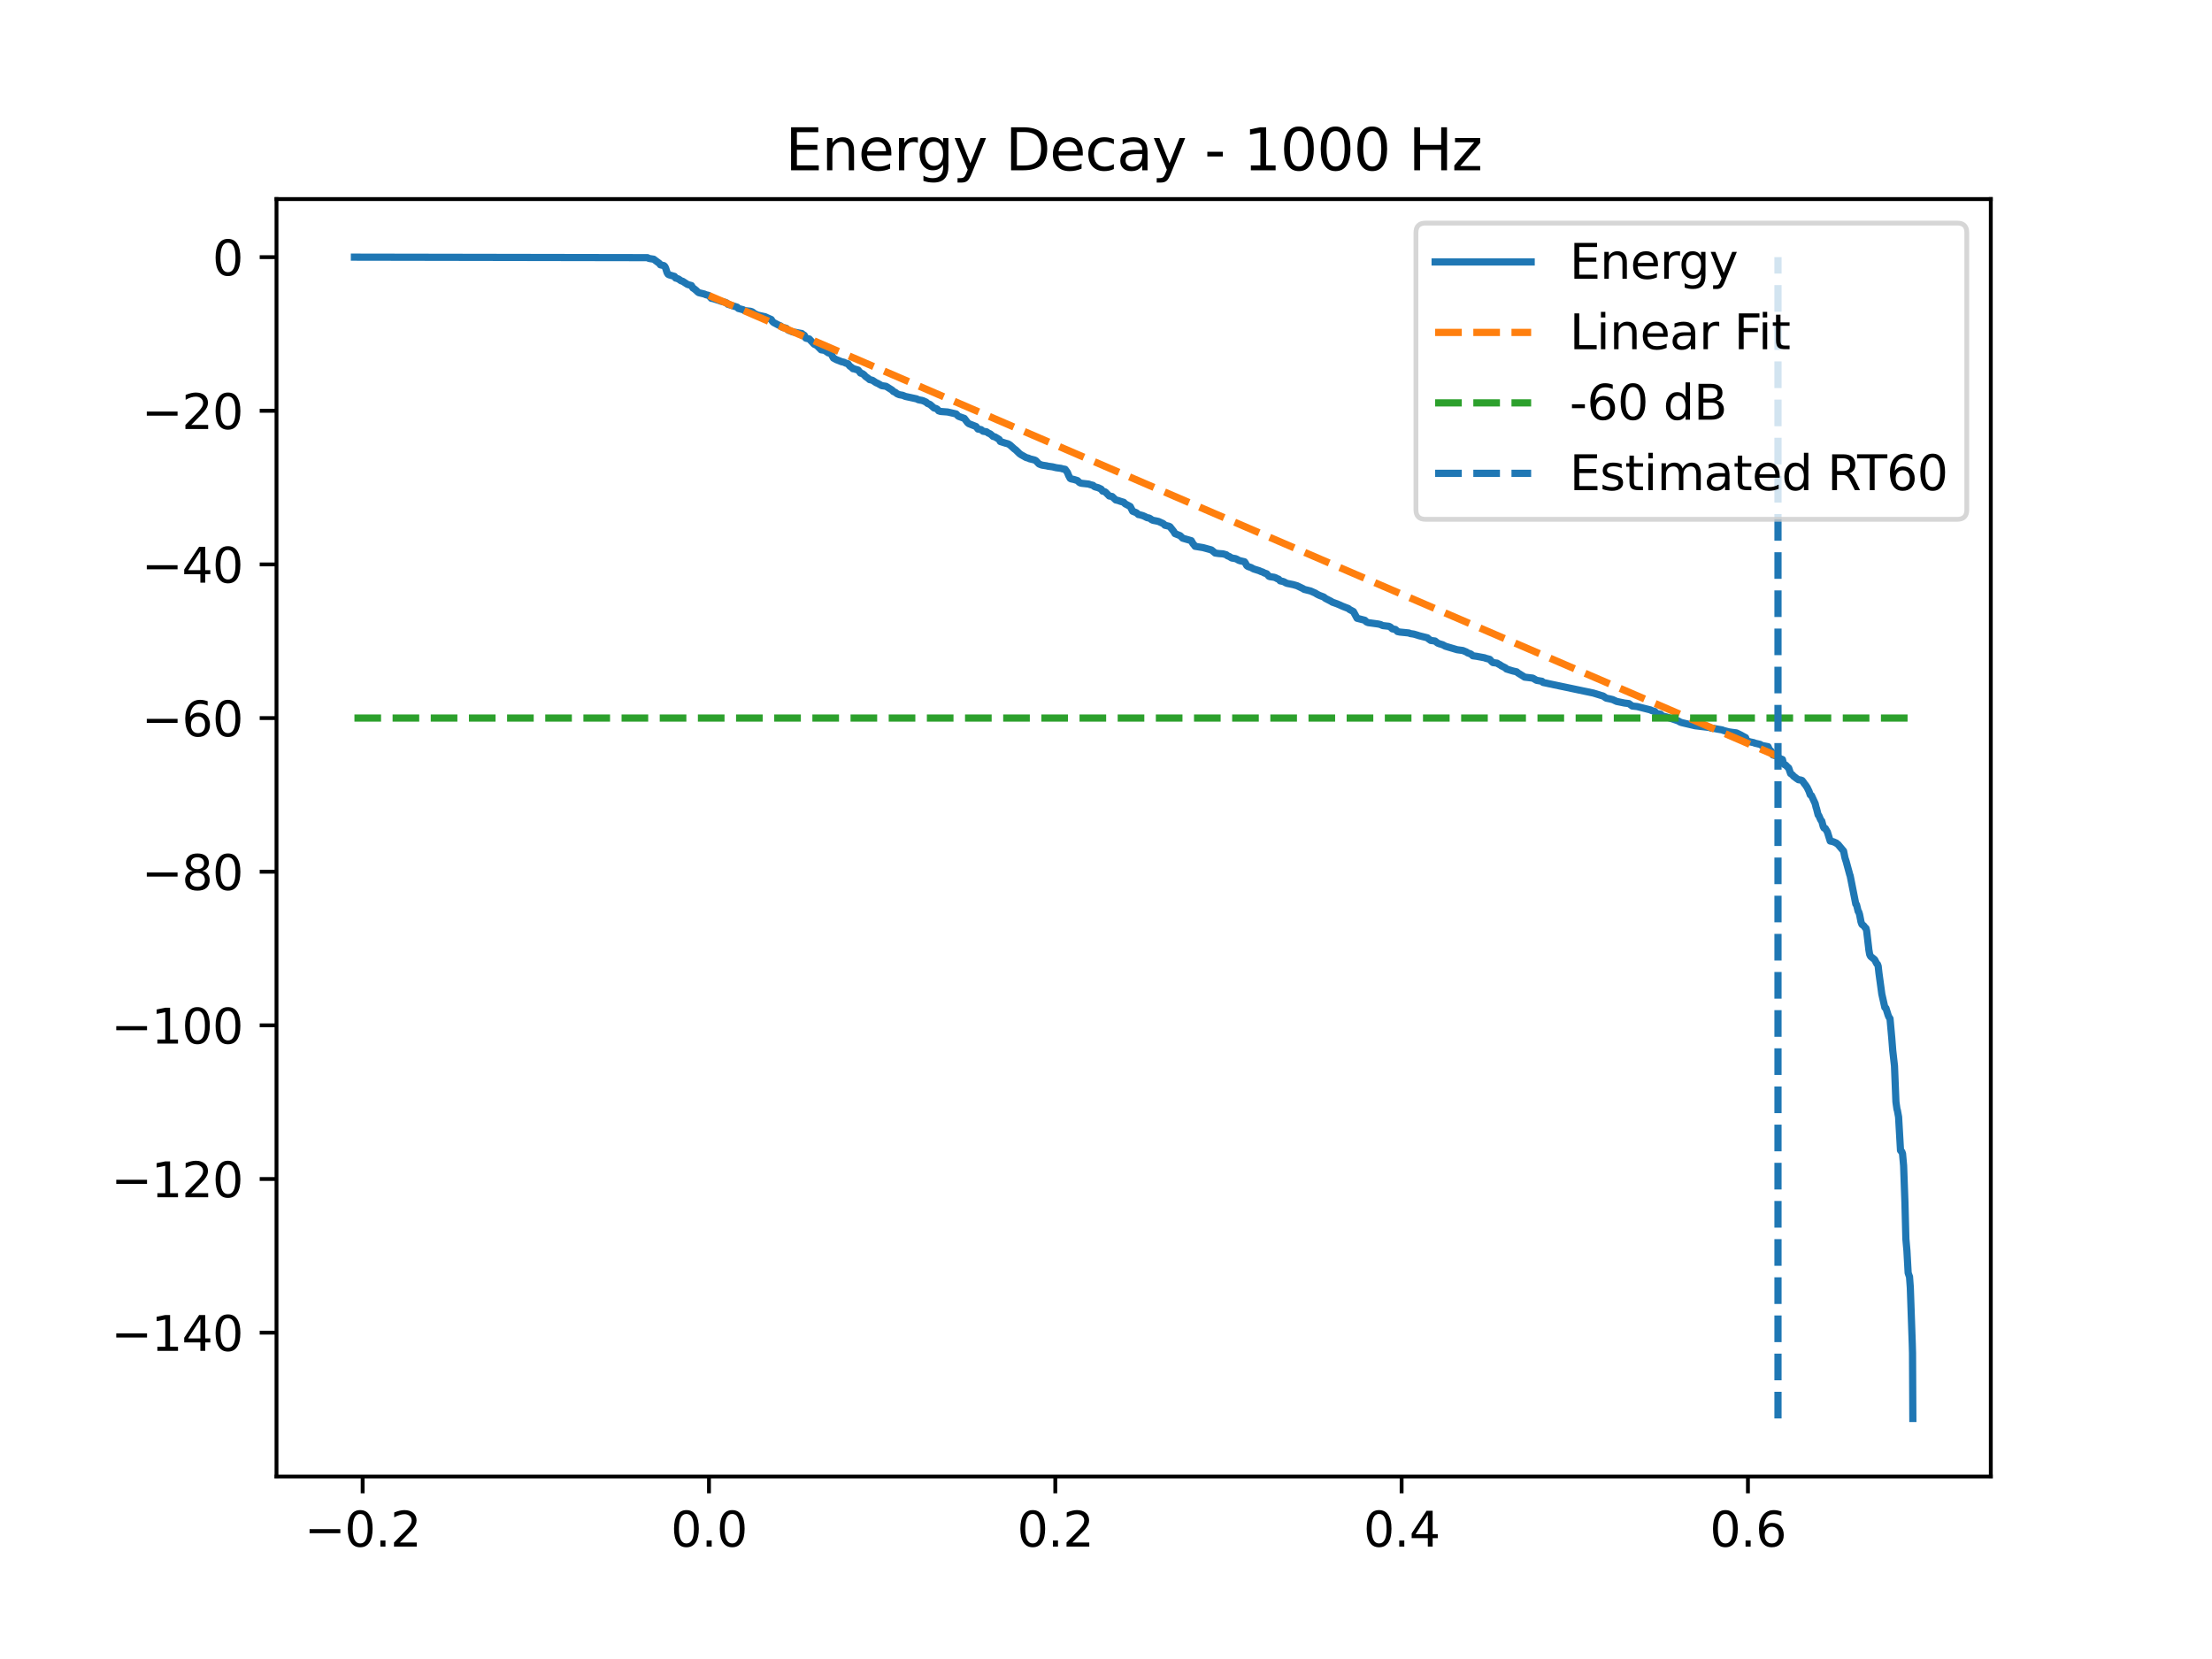 <?xml version="1.0" encoding="utf-8" standalone="no"?>
<!DOCTYPE svg PUBLIC "-//W3C//DTD SVG 1.1//EN"
  "http://www.w3.org/Graphics/SVG/1.1/DTD/svg11.dtd">
<svg xmlns:xlink="http://www.w3.org/1999/xlink" width="460.8pt" height="345.6pt" viewBox="0 0 460.8 345.6" xmlns="http://www.w3.org/2000/svg" version="1.1">
 <defs>
  <style type="text/css">*{stroke-linejoin: round; stroke-linecap: butt}</style>
 </defs>
 <g id="figure_1">
  <g id="patch_1">
   <path d="M 0 345.6 
L 460.8 345.6 
L 460.8 0 
L 0 0 
z
" style="fill: #ffffff"/>
  </g>
  <g id="axes_1">
   <g id="patch_2">
    <path d="M 57.6 307.584 
L 414.72 307.584 
L 414.72 41.472 
L 57.6 41.472 
z
" style="fill: #ffffff"/>
   </g>
   <g id="matplotlib.axis_1">
    <g id="xtick_1">
     <g id="line2d_1">
      <defs>
       <path id="m0788d5030f" d="M 0 0 
L 0 3.5 
" style="stroke: #000000; stroke-width: 0.8"/>
      </defs>
      <g>
       <use xlink:href="#m0788d5030f" x="75.546" y="307.584" style="stroke: #000000; stroke-width: 0.8"/>
      </g>
     </g>
     <g id="text_1">
      <!-- −0.2 -->
      <g transform="translate(63.405 322.182) scale(0.1 -0.1)">
       <defs>
        <path id="DejaVuSans-2212" d="M 678 2272 
L 4684 2272 
L 4684 1741 
L 678 1741 
L 678 2272 
z
" transform="scale(0.016)"/>
        <path id="DejaVuSans-30" d="M 2034 4250 
Q 1547 4250 1301 3770 
Q 1056 3291 1056 2328 
Q 1056 1369 1301 889 
Q 1547 409 2034 409 
Q 2525 409 2770 889 
Q 3016 1369 3016 2328 
Q 3016 3291 2770 3770 
Q 2525 4250 2034 4250 
z
M 2034 4750 
Q 2819 4750 3233 4129 
Q 3647 3509 3647 2328 
Q 3647 1150 3233 529 
Q 2819 -91 2034 -91 
Q 1250 -91 836 529 
Q 422 1150 422 2328 
Q 422 3509 836 4129 
Q 1250 4750 2034 4750 
z
" transform="scale(0.016)"/>
        <path id="DejaVuSans-2e" d="M 684 794 
L 1344 794 
L 1344 0 
L 684 0 
L 684 794 
z
" transform="scale(0.016)"/>
        <path id="DejaVuSans-32" d="M 1228 531 
L 3431 531 
L 3431 0 
L 469 0 
L 469 531 
Q 828 903 1448 1529 
Q 2069 2156 2228 2338 
Q 2531 2678 2651 2914 
Q 2772 3150 2772 3378 
Q 2772 3750 2511 3984 
Q 2250 4219 1831 4219 
Q 1534 4219 1204 4116 
Q 875 4013 500 3803 
L 500 4441 
Q 881 4594 1212 4672 
Q 1544 4750 1819 4750 
Q 2544 4750 2975 4387 
Q 3406 4025 3406 3419 
Q 3406 3131 3298 2873 
Q 3191 2616 2906 2266 
Q 2828 2175 2409 1742 
Q 1991 1309 1228 531 
z
" transform="scale(0.016)"/>
       </defs>
       <use xlink:href="#DejaVuSans-2212"/>
       <use xlink:href="#DejaVuSans-30" transform="translate(83.789 0)"/>
       <use xlink:href="#DejaVuSans-2e" transform="translate(147.412 0)"/>
       <use xlink:href="#DejaVuSans-32" transform="translate(179.199 0)"/>
      </g>
     </g>
    </g>
    <g id="xtick_2">
     <g id="line2d_2">
      <g>
       <use xlink:href="#m0788d5030f" x="147.692" y="307.584" style="stroke: #000000; stroke-width: 0.8"/>
      </g>
     </g>
     <g id="text_2">
      <!-- 0.0 -->
      <g transform="translate(139.74 322.182) scale(0.1 -0.1)">
       <use xlink:href="#DejaVuSans-30"/>
       <use xlink:href="#DejaVuSans-2e" transform="translate(63.623 0)"/>
       <use xlink:href="#DejaVuSans-30" transform="translate(95.41 0)"/>
      </g>
     </g>
    </g>
    <g id="xtick_3">
     <g id="line2d_3">
      <g>
       <use xlink:href="#m0788d5030f" x="219.837" y="307.584" style="stroke: #000000; stroke-width: 0.8"/>
      </g>
     </g>
     <g id="text_3">
      <!-- 0.2 -->
      <g transform="translate(211.886 322.182) scale(0.1 -0.1)">
       <use xlink:href="#DejaVuSans-30"/>
       <use xlink:href="#DejaVuSans-2e" transform="translate(63.623 0)"/>
       <use xlink:href="#DejaVuSans-32" transform="translate(95.41 0)"/>
      </g>
     </g>
    </g>
    <g id="xtick_4">
     <g id="line2d_4">
      <g>
       <use xlink:href="#m0788d5030f" x="291.983" y="307.584" style="stroke: #000000; stroke-width: 0.8"/>
      </g>
     </g>
     <g id="text_4">
      <!-- 0.4 -->
      <g transform="translate(284.031 322.182) scale(0.1 -0.1)">
       <defs>
        <path id="DejaVuSans-34" d="M 2419 4116 
L 825 1625 
L 2419 1625 
L 2419 4116 
z
M 2253 4666 
L 3047 4666 
L 3047 1625 
L 3713 1625 
L 3713 1100 
L 3047 1100 
L 3047 0 
L 2419 0 
L 2419 1100 
L 313 1100 
L 313 1709 
L 2253 4666 
z
" transform="scale(0.016)"/>
       </defs>
       <use xlink:href="#DejaVuSans-30"/>
       <use xlink:href="#DejaVuSans-2e" transform="translate(63.623 0)"/>
       <use xlink:href="#DejaVuSans-34" transform="translate(95.41 0)"/>
      </g>
     </g>
    </g>
    <g id="xtick_5">
     <g id="line2d_5">
      <g>
       <use xlink:href="#m0788d5030f" x="364.128" y="307.584" style="stroke: #000000; stroke-width: 0.8"/>
      </g>
     </g>
     <g id="text_5">
      <!-- 0.6 -->
      <g transform="translate(356.176 322.182) scale(0.1 -0.1)">
       <defs>
        <path id="DejaVuSans-36" d="M 2113 2584 
Q 1688 2584 1439 2293 
Q 1191 2003 1191 1497 
Q 1191 994 1439 701 
Q 1688 409 2113 409 
Q 2538 409 2786 701 
Q 3034 994 3034 1497 
Q 3034 2003 2786 2293 
Q 2538 2584 2113 2584 
z
M 3366 4563 
L 3366 3988 
Q 3128 4100 2886 4159 
Q 2644 4219 2406 4219 
Q 1781 4219 1451 3797 
Q 1122 3375 1075 2522 
Q 1259 2794 1537 2939 
Q 1816 3084 2150 3084 
Q 2853 3084 3261 2657 
Q 3669 2231 3669 1497 
Q 3669 778 3244 343 
Q 2819 -91 2113 -91 
Q 1303 -91 875 529 
Q 447 1150 447 2328 
Q 447 3434 972 4092 
Q 1497 4750 2381 4750 
Q 2619 4750 2861 4703 
Q 3103 4656 3366 4563 
z
" transform="scale(0.016)"/>
       </defs>
       <use xlink:href="#DejaVuSans-30"/>
       <use xlink:href="#DejaVuSans-2e" transform="translate(63.623 0)"/>
       <use xlink:href="#DejaVuSans-36" transform="translate(95.41 0)"/>
      </g>
     </g>
    </g>
   </g>
   <g id="matplotlib.axis_2">
    <g id="ytick_1">
     <g id="line2d_6">
      <defs>
       <path id="m4be05acd9d" d="M 0 0 
L -3.5 0 
" style="stroke: #000000; stroke-width: 0.8"/>
      </defs>
      <g>
       <use xlink:href="#m4be05acd9d" x="57.6" y="277.612" style="stroke: #000000; stroke-width: 0.8"/>
      </g>
     </g>
     <g id="text_6">
      <!-- −140 -->
      <g transform="translate(23.133 281.411) scale(0.1 -0.1)">
       <defs>
        <path id="DejaVuSans-31" d="M 794 531 
L 1825 531 
L 1825 4091 
L 703 3866 
L 703 4441 
L 1819 4666 
L 2450 4666 
L 2450 531 
L 3481 531 
L 3481 0 
L 794 0 
L 794 531 
z
" transform="scale(0.016)"/>
       </defs>
       <use xlink:href="#DejaVuSans-2212"/>
       <use xlink:href="#DejaVuSans-31" transform="translate(83.789 0)"/>
       <use xlink:href="#DejaVuSans-34" transform="translate(147.412 0)"/>
       <use xlink:href="#DejaVuSans-30" transform="translate(211.035 0)"/>
      </g>
     </g>
    </g>
    <g id="ytick_2">
     <g id="line2d_7">
      <g>
       <use xlink:href="#m4be05acd9d" x="57.6" y="245.606" style="stroke: #000000; stroke-width: 0.8"/>
      </g>
     </g>
     <g id="text_7">
      <!-- −120 -->
      <g transform="translate(23.133 249.405) scale(0.1 -0.1)">
       <use xlink:href="#DejaVuSans-2212"/>
       <use xlink:href="#DejaVuSans-31" transform="translate(83.789 0)"/>
       <use xlink:href="#DejaVuSans-32" transform="translate(147.412 0)"/>
       <use xlink:href="#DejaVuSans-30" transform="translate(211.035 0)"/>
      </g>
     </g>
    </g>
    <g id="ytick_3">
     <g id="line2d_8">
      <g>
       <use xlink:href="#m4be05acd9d" x="57.6" y="213.599" style="stroke: #000000; stroke-width: 0.8"/>
      </g>
     </g>
     <g id="text_8">
      <!-- −100 -->
      <g transform="translate(23.133 217.399) scale(0.1 -0.1)">
       <use xlink:href="#DejaVuSans-2212"/>
       <use xlink:href="#DejaVuSans-31" transform="translate(83.789 0)"/>
       <use xlink:href="#DejaVuSans-30" transform="translate(147.412 0)"/>
       <use xlink:href="#DejaVuSans-30" transform="translate(211.035 0)"/>
      </g>
     </g>
    </g>
    <g id="ytick_4">
     <g id="line2d_9">
      <g>
       <use xlink:href="#m4be05acd9d" x="57.6" y="181.593" style="stroke: #000000; stroke-width: 0.8"/>
      </g>
     </g>
     <g id="text_9">
      <!-- −80 -->
      <g transform="translate(29.495 185.392) scale(0.1 -0.1)">
       <defs>
        <path id="DejaVuSans-38" d="M 2034 2216 
Q 1584 2216 1326 1975 
Q 1069 1734 1069 1313 
Q 1069 891 1326 650 
Q 1584 409 2034 409 
Q 2484 409 2743 651 
Q 3003 894 3003 1313 
Q 3003 1734 2745 1975 
Q 2488 2216 2034 2216 
z
M 1403 2484 
Q 997 2584 770 2862 
Q 544 3141 544 3541 
Q 544 4100 942 4425 
Q 1341 4750 2034 4750 
Q 2731 4750 3128 4425 
Q 3525 4100 3525 3541 
Q 3525 3141 3298 2862 
Q 3072 2584 2669 2484 
Q 3125 2378 3379 2068 
Q 3634 1759 3634 1313 
Q 3634 634 3220 271 
Q 2806 -91 2034 -91 
Q 1263 -91 848 271 
Q 434 634 434 1313 
Q 434 1759 690 2068 
Q 947 2378 1403 2484 
z
M 1172 3481 
Q 1172 3119 1398 2916 
Q 1625 2713 2034 2713 
Q 2441 2713 2670 2916 
Q 2900 3119 2900 3481 
Q 2900 3844 2670 4047 
Q 2441 4250 2034 4250 
Q 1625 4250 1398 4047 
Q 1172 3844 1172 3481 
z
" transform="scale(0.016)"/>
       </defs>
       <use xlink:href="#DejaVuSans-2212"/>
       <use xlink:href="#DejaVuSans-38" transform="translate(83.789 0)"/>
       <use xlink:href="#DejaVuSans-30" transform="translate(147.412 0)"/>
      </g>
     </g>
    </g>
    <g id="ytick_5">
     <g id="line2d_10">
      <g>
       <use xlink:href="#m4be05acd9d" x="57.6" y="149.587" style="stroke: #000000; stroke-width: 0.8"/>
      </g>
     </g>
     <g id="text_10">
      <!-- −60 -->
      <g transform="translate(29.495 153.386) scale(0.1 -0.1)">
       <use xlink:href="#DejaVuSans-2212"/>
       <use xlink:href="#DejaVuSans-36" transform="translate(83.789 0)"/>
       <use xlink:href="#DejaVuSans-30" transform="translate(147.412 0)"/>
      </g>
     </g>
    </g>
    <g id="ytick_6">
     <g id="line2d_11">
      <g>
       <use xlink:href="#m4be05acd9d" x="57.6" y="117.581" style="stroke: #000000; stroke-width: 0.8"/>
      </g>
     </g>
     <g id="text_11">
      <!-- −40 -->
      <g transform="translate(29.495 121.38) scale(0.1 -0.1)">
       <use xlink:href="#DejaVuSans-2212"/>
       <use xlink:href="#DejaVuSans-34" transform="translate(83.789 0)"/>
       <use xlink:href="#DejaVuSans-30" transform="translate(147.412 0)"/>
      </g>
     </g>
    </g>
    <g id="ytick_7">
     <g id="line2d_12">
      <g>
       <use xlink:href="#m4be05acd9d" x="57.6" y="85.574" style="stroke: #000000; stroke-width: 0.8"/>
      </g>
     </g>
     <g id="text_12">
      <!-- −20 -->
      <g transform="translate(29.495 89.374) scale(0.1 -0.1)">
       <use xlink:href="#DejaVuSans-2212"/>
       <use xlink:href="#DejaVuSans-32" transform="translate(83.789 0)"/>
       <use xlink:href="#DejaVuSans-30" transform="translate(147.412 0)"/>
      </g>
     </g>
    </g>
    <g id="ytick_8">
     <g id="line2d_13">
      <g>
       <use xlink:href="#m4be05acd9d" x="57.6" y="53.568" style="stroke: #000000; stroke-width: 0.8"/>
      </g>
     </g>
     <g id="text_13">
      <!-- 0 -->
      <g transform="translate(44.237 57.367) scale(0.1 -0.1)">
       <use xlink:href="#DejaVuSans-30"/>
      </g>
     </g>
    </g>
   </g>
   <g id="line2d_14">
    <path d="M 73.833 53.568 
L 134.878 53.674 
L 135.089 53.804 
L 135.404 53.876 
L 136.171 53.996 
L 137.388 54.903 
L 137.569 55.165 
L 137.772 55.217 
L 138.283 55.328 
L 138.486 55.495 
L 138.666 55.858 
L 138.936 56.707 
L 138.997 56.848 
L 139.177 57.133 
L 139.395 57.252 
L 140.515 57.582 
L 140.755 57.934 
L 141.003 57.989 
L 141.371 58.14 
L 141.867 58.489 
L 142.213 58.601 
L 143.213 59.245 
L 143.566 59.356 
L 144.032 59.481 
L 144.347 59.998 
L 144.558 60.119 
L 145.054 60.519 
L 145.227 60.705 
L 145.55 60.965 
L 146.715 61.249 
L 147.09 61.41 
L 147.579 61.521 
L 147.955 61.884 
L 148.173 62.145 
L 148.488 62.195 
L 149.781 62.599 
L 150.179 62.745 
L 150.592 62.854 
L 150.961 62.945 
L 151.382 63.113 
L 151.63 63.386 
L 153.568 63.987 
L 153.801 64.251 
L 154.854 64.536 
L 155.064 64.688 
L 155.312 64.721 
L 156.312 64.841 
L 156.62 64.937 
L 156.808 65.043 
L 157.108 65.291 
L 157.8 65.632 
L 159.423 65.995 
L 159.671 66.12 
L 160.663 66.555 
L 160.881 66.9 
L 160.956 67.001 
L 161.166 67.189 
L 162.136 67.7 
L 162.632 67.902 
L 162.895 68.136 
L 163.218 68.267 
L 163.466 68.291 
L 163.797 68.393 
L 164.217 68.789 
L 165.097 69.133 
L 165.818 69.251 
L 166.262 69.341 
L 167.036 69.48 
L 167.276 69.681 
L 167.547 69.842 
L 167.862 70.432 
L 168.035 70.488 
L 168.576 70.605 
L 169.598 71.695 
L 170.192 71.989 
L 171.064 72.875 
L 171.77 72.984 
L 172.559 73.511 
L 172.83 73.545 
L 173.108 73.687 
L 173.619 74.593 
L 174.243 74.933 
L 174.799 75.144 
L 175.28 75.34 
L 175.836 75.471 
L 176.212 75.66 
L 176.655 75.771 
L 176.843 76.045 
L 177.016 76.253 
L 177.504 76.614 
L 177.692 76.812 
L 177.925 76.833 
L 178.256 76.949 
L 178.451 76.99 
L 178.767 77.098 
L 179.037 77.417 
L 179.255 77.717 
L 179.661 77.831 
L 180.037 78.114 
L 180.292 78.416 
L 180.886 78.837 
L 181.157 79.082 
L 181.375 79.123 
L 181.758 79.233 
L 182.524 79.737 
L 182.81 79.847 
L 183.682 80.339 
L 184.568 80.468 
L 185.854 81.272 
L 186.072 81.534 
L 186.515 81.736 
L 186.876 82.024 
L 187.349 82.225 
L 188.033 82.345 
L 188.619 82.586 
L 190.934 83.087 
L 191.295 83.265 
L 191.633 83.341 
L 192.024 83.406 
L 192.399 83.526 
L 192.61 83.635 
L 192.918 83.754 
L 193.173 84.018 
L 193.744 84.259 
L 194.586 84.997 
L 194.984 85.098 
L 195.27 85.255 
L 195.526 85.579 
L 195.939 85.714 
L 197.404 85.825 
L 199.193 86.235 
L 199.546 86.618 
L 199.712 86.739 
L 200.891 87.162 
L 201.568 88.047 
L 201.823 88.256 
L 202.011 88.332 
L 203.326 88.85 
L 203.732 89.381 
L 204.371 89.494 
L 204.792 89.836 
L 205.506 89.95 
L 205.881 90.218 
L 206.265 90.379 
L 206.648 90.697 
L 206.858 90.903 
L 207.287 91.021 
L 208.144 91.542 
L 208.384 91.976 
L 209.571 92.353 
L 209.767 92.391 
L 210.082 92.502 
L 210.428 92.725 
L 211.3 93.511 
L 211.6 93.73 
L 212.179 94.29 
L 212.375 94.483 
L 212.705 94.723 
L 213.457 95.14 
L 213.675 95.272 
L 213.968 95.378 
L 214.283 95.452 
L 214.441 95.561 
L 215.486 95.822 
L 215.764 95.943 
L 216.448 96.654 
L 216.981 96.866 
L 217.214 96.917 
L 218.026 97.04 
L 218.304 97.115 
L 219.251 97.246 
L 220.032 97.435 
L 221.047 97.571 
L 221.303 97.659 
L 221.889 97.769 
L 222.362 98.414 
L 222.595 99.003 
L 222.648 99.116 
L 222.866 99.531 
L 222.941 99.657 
L 223.114 99.754 
L 223.715 99.883 
L 224.451 100.114 
L 224.85 100.495 
L 225.045 100.607 
L 225.323 100.678 
L 226.811 100.843 
L 227.037 100.936 
L 227.705 101.11 
L 227.931 101.334 
L 228.209 101.447 
L 228.765 101.596 
L 229.381 101.887 
L 229.697 102.314 
L 229.885 102.349 
L 230.261 102.489 
L 231.08 103.323 
L 231.673 103.433 
L 232.432 104.148 
L 232.996 104.281 
L 233.304 104.4 
L 234.101 104.639 
L 234.379 104.947 
L 235.221 105.392 
L 235.454 105.522 
L 235.95 106.495 
L 236.28 106.629 
L 236.611 106.76 
L 236.806 106.869 
L 237.144 107.189 
L 237.362 107.218 
L 238.069 107.416 
L 238.55 107.628 
L 238.753 107.739 
L 239.008 107.858 
L 239.301 107.89 
L 239.609 108.038 
L 239.872 108.241 
L 240.211 108.395 
L 240.812 108.509 
L 241.345 108.631 
L 242.24 109.035 
L 242.443 109.178 
L 242.668 109.416 
L 243.157 109.536 
L 243.487 109.616 
L 243.728 109.729 
L 244.494 110.689 
L 244.554 110.782 
L 244.772 111.161 
L 245.84 111.586 
L 246.381 112.117 
L 248.162 112.631 
L 248.507 113.24 
L 248.71 113.464 
L 248.958 113.807 
L 250.619 114.078 
L 252.355 114.557 
L 253.144 115.207 
L 253.918 115.318 
L 254.775 115.38 
L 255.466 115.571 
L 255.684 115.781 
L 256.015 115.894 
L 256.594 116.241 
L 257.375 116.375 
L 257.668 116.499 
L 258.037 116.712 
L 258.36 116.824 
L 259.247 117.022 
L 259.427 117.263 
L 259.69 117.775 
L 259.78 117.878 
L 259.968 118 
L 260.254 118.109 
L 260.607 118.219 
L 261.155 118.522 
L 262.328 118.89 
L 262.643 119.042 
L 263.042 119.17 
L 263.365 119.356 
L 263.876 119.524 
L 264.229 119.927 
L 264.327 120.036 
L 264.552 120.126 
L 265.424 120.257 
L 265.807 120.392 
L 266.04 120.538 
L 266.356 120.643 
L 266.687 121.007 
L 267.243 121.12 
L 267.551 121.241 
L 267.866 121.425 
L 268.16 121.537 
L 269.369 121.78 
L 270.211 122.023 
L 270.444 122.138 
L 270.692 122.254 
L 271.466 122.632 
L 271.669 122.779 
L 272.135 122.89 
L 272.684 123.031 
L 273.022 123.117 
L 274.044 123.57 
L 274.262 123.722 
L 274.472 123.837 
L 274.871 124.031 
L 275.75 124.368 
L 275.975 124.548 
L 276.111 124.661 
L 277.313 125.278 
L 277.538 125.438 
L 278.493 125.773 
L 279.192 126.07 
L 279.643 126.28 
L 279.921 126.391 
L 280.905 126.768 
L 281.116 126.958 
L 281.935 127.397 
L 282.701 128.797 
L 284.317 129.211 
L 284.64 129.548 
L 285.031 129.708 
L 287.135 129.996 
L 287.624 130.117 
L 287.857 130.237 
L 288.075 130.323 
L 289.352 130.471 
L 289.683 130.653 
L 290.044 131 
L 290.682 131.127 
L 290.9 131.329 
L 291.126 131.559 
L 291.607 131.669 
L 293.523 131.861 
L 293.756 131.979 
L 294.53 132.097 
L 295.364 132.346 
L 295.597 132.427 
L 297.356 132.868 
L 297.634 133.122 
L 298.062 133.419 
L 298.942 133.535 
L 299.475 133.958 
L 299.813 134.098 
L 300.527 134.313 
L 300.82 134.465 
L 301.098 134.619 
L 303.548 135.347 
L 304.743 135.515 
L 305.142 135.686 
L 305.442 135.801 
L 305.728 136.001 
L 306.389 136.236 
L 306.577 136.389 
L 306.817 136.613 
L 307.614 136.72 
L 309.267 137.032 
L 309.485 137.123 
L 310.335 137.352 
L 310.816 137.891 
L 311.026 138.032 
L 311.86 138.141 
L 312.243 138.388 
L 312.484 138.489 
L 312.717 138.682 
L 313.611 139.129 
L 313.822 139.363 
L 314.934 139.707 
L 315.272 139.8 
L 315.948 139.951 
L 316.196 140.173 
L 316.527 140.378 
L 317.406 140.92 
L 317.602 141.058 
L 319.3 141.262 
L 320.089 141.722 
L 321.224 141.922 
L 321.457 142.171 
L 322.171 142.317 
L 322.667 142.43 
L 331.926 144.376 
L 333.564 144.882 
L 333.955 144.992 
L 334.593 145.434 
L 335.345 145.593 
L 335.931 145.732 
L 336.78 146.12 
L 338.419 146.456 
L 339.328 146.569 
L 339.809 146.919 
L 340.034 147.08 
L 341.072 147.193 
L 341.703 147.354 
L 342.139 147.464 
L 343.845 147.894 
L 344.032 148.004 
L 344.716 148.198 
L 345.047 148.585 
L 345.265 148.664 
L 345.941 148.788 
L 346.219 149.065 
L 346.452 149.187 
L 347.181 149.357 
L 349.286 150.067 
L 349.579 150.17 
L 349.774 150.281 
L 350.045 150.436 
L 350.36 150.539 
L 353.133 151.187 
L 356.245 151.563 
L 356.455 151.691 
L 356.974 151.723 
L 357.5 151.83 
L 357.725 151.879 
L 358.74 152.05 
L 359.093 152.187 
L 360.168 152.462 
L 360.829 152.562 
L 361.723 152.673 
L 362.467 153.031 
L 362.715 153.154 
L 363.001 153.321 
L 363.64 153.662 
L 363.872 154.337 
L 364.647 154.562 
L 365.33 154.704 
L 365.608 154.821 
L 365.856 154.877 
L 366.668 155.068 
L 367.021 155.293 
L 368.321 155.546 
L 368.66 156.317 
L 368.825 156.353 
L 368.968 156.496 
L 369.321 157.276 
L 370.396 157.607 
L 370.749 158.101 
L 371.049 158.115 
L 371.312 158.215 
L 371.545 159.127 
L 371.718 159.277 
L 371.981 159.377 
L 372.267 159.678 
L 372.62 159.997 
L 373.011 161.141 
L 373.206 161.276 
L 373.439 161.453 
L 373.657 161.737 
L 373.853 161.844 
L 374.146 162.087 
L 374.484 162.317 
L 374.657 162.433 
L 375.04 162.468 
L 375.401 162.59 
L 375.679 162.93 
L 375.761 163.077 
L 376.002 163.395 
L 376.145 163.566 
L 376.408 163.968 
L 376.475 164.067 
L 376.776 164.695 
L 376.836 164.804 
L 377.107 165.577 
L 377.362 165.732 
L 378.136 167.403 
L 378.339 168.257 
L 378.392 168.352 
L 378.752 169.76 
L 378.895 169.894 
L 379.166 170.527 
L 379.354 170.906 
L 379.504 171.04 
L 379.812 172.19 
L 379.97 172.489 
L 380.218 172.555 
L 380.293 172.659 
L 380.579 173.157 
L 380.661 173.263 
L 381.263 175.204 
L 381.638 175.276 
L 381.999 175.384 
L 382.209 175.483 
L 382.533 175.617 
L 382.653 175.75 
L 382.878 175.888 
L 384.051 177.29 
L 384.329 178.648 
L 384.381 178.833 
L 384.584 179.448 
L 385.358 182.286 
L 385.411 182.373 
L 386.598 188.343 
L 386.749 188.459 
L 386.891 189.04 
L 387.094 189.863 
L 387.222 189.992 
L 387.38 190.509 
L 387.605 191.647 
L 387.665 191.991 
L 387.853 192.541 
L 387.959 192.652 
L 388.207 192.802 
L 388.567 193.262 
L 388.71 193.369 
L 388.853 193.903 
L 389.259 197.32 
L 389.311 197.83 
L 389.484 198.813 
L 389.657 199.188 
L 389.822 199.342 
L 390.514 199.898 
L 390.95 200.739 
L 391.1 200.85 
L 391.258 201.282 
L 391.416 202.696 
L 392.017 207.08 
L 392.648 209.876 
L 392.873 210.018 
L 393.272 211.29 
L 393.317 211.444 
L 393.49 211.858 
L 393.723 212.198 
L 394.083 216.173 
L 394.294 218.865 
L 394.655 222.048 
L 394.955 229.49 
L 394.993 229.796 
L 395.181 231.119 
L 395.248 231.254 
L 395.511 232.688 
L 395.91 239.643 
L 395.992 239.774 
L 396.173 239.906 
L 396.33 240.324 
L 396.556 242.823 
L 396.834 250.557 
L 397.029 258.083 
L 397.247 260.544 
L 397.503 265.169 
L 397.54 265.286 
L 397.728 265.824 
L 397.781 265.916 
L 397.954 268.248 
L 398.36 279.937 
L 398.412 281.871 
L 398.48 295.488 
L 398.48 295.488 
" clip-path="url(#p531fce22be)" style="fill: none; stroke: #1f77b4; stroke-width: 1.5; stroke-linecap: square"/>
   </g>
   <g id="line2d_15">
    <path d="M 147.692 61.57 
L 370.388 157.588 
" clip-path="url(#p531fce22be)" style="fill: none; stroke-dasharray: 5.55,2.4; stroke-dashoffset: 0; stroke: #ff7f0e; stroke-width: 1.5"/>
   </g>
   <g id="line2d_16">
    <path d="M 73.833 149.587 
L 398.487 149.587 
L 398.487 149.587 
" clip-path="url(#p531fce22be)" style="fill: none; stroke-dasharray: 5.55,2.4; stroke-dashoffset: 0; stroke: #2ca02c; stroke-width: 1.5"/>
   </g>
   <g id="LineCollection_1">
    <path d="M 370.388 295.488 
L 370.388 53.568 
" clip-path="url(#p531fce22be)" style="fill: none; stroke-dasharray: 5.55,2.4; stroke-dashoffset: 0; stroke: #1f77b4; stroke-width: 1.5"/>
   </g>
   <g id="patch_3">
    <path d="M 57.6 307.584 
L 57.6 41.472 
" style="fill: none; stroke: #000000; stroke-width: 0.8; stroke-linejoin: miter; stroke-linecap: square"/>
   </g>
   <g id="patch_4">
    <path d="M 414.72 307.584 
L 414.72 41.472 
" style="fill: none; stroke: #000000; stroke-width: 0.8; stroke-linejoin: miter; stroke-linecap: square"/>
   </g>
   <g id="patch_5">
    <path d="M 57.6 307.584 
L 414.72 307.584 
" style="fill: none; stroke: #000000; stroke-width: 0.8; stroke-linejoin: miter; stroke-linecap: square"/>
   </g>
   <g id="patch_6">
    <path d="M 57.6 41.472 
L 414.72 41.472 
" style="fill: none; stroke: #000000; stroke-width: 0.8; stroke-linejoin: miter; stroke-linecap: square"/>
   </g>
   <g id="text_14">
    <!-- Energy Decay - 1000 Hz -->
    <g transform="translate(163.59 35.472) scale(0.12 -0.12)">
     <defs>
      <path id="DejaVuSans-45" d="M 628 4666 
L 3578 4666 
L 3578 4134 
L 1259 4134 
L 1259 2753 
L 3481 2753 
L 3481 2222 
L 1259 2222 
L 1259 531 
L 3634 531 
L 3634 0 
L 628 0 
L 628 4666 
z
" transform="scale(0.016)"/>
      <path id="DejaVuSans-6e" d="M 3513 2113 
L 3513 0 
L 2938 0 
L 2938 2094 
Q 2938 2591 2744 2837 
Q 2550 3084 2163 3084 
Q 1697 3084 1428 2787 
Q 1159 2491 1159 1978 
L 1159 0 
L 581 0 
L 581 3500 
L 1159 3500 
L 1159 2956 
Q 1366 3272 1645 3428 
Q 1925 3584 2291 3584 
Q 2894 3584 3203 3211 
Q 3513 2838 3513 2113 
z
" transform="scale(0.016)"/>
      <path id="DejaVuSans-65" d="M 3597 1894 
L 3597 1613 
L 953 1613 
Q 991 1019 1311 708 
Q 1631 397 2203 397 
Q 2534 397 2845 478 
Q 3156 559 3463 722 
L 3463 178 
Q 3153 47 2828 -22 
Q 2503 -91 2169 -91 
Q 1331 -91 842 396 
Q 353 884 353 1716 
Q 353 2575 817 3079 
Q 1281 3584 2069 3584 
Q 2775 3584 3186 3129 
Q 3597 2675 3597 1894 
z
M 3022 2063 
Q 3016 2534 2758 2815 
Q 2500 3097 2075 3097 
Q 1594 3097 1305 2825 
Q 1016 2553 972 2059 
L 3022 2063 
z
" transform="scale(0.016)"/>
      <path id="DejaVuSans-72" d="M 2631 2963 
Q 2534 3019 2420 3045 
Q 2306 3072 2169 3072 
Q 1681 3072 1420 2755 
Q 1159 2438 1159 1844 
L 1159 0 
L 581 0 
L 581 3500 
L 1159 3500 
L 1159 2956 
Q 1341 3275 1631 3429 
Q 1922 3584 2338 3584 
Q 2397 3584 2469 3576 
Q 2541 3569 2628 3553 
L 2631 2963 
z
" transform="scale(0.016)"/>
      <path id="DejaVuSans-67" d="M 2906 1791 
Q 2906 2416 2648 2759 
Q 2391 3103 1925 3103 
Q 1463 3103 1205 2759 
Q 947 2416 947 1791 
Q 947 1169 1205 825 
Q 1463 481 1925 481 
Q 2391 481 2648 825 
Q 2906 1169 2906 1791 
z
M 3481 434 
Q 3481 -459 3084 -895 
Q 2688 -1331 1869 -1331 
Q 1566 -1331 1297 -1286 
Q 1028 -1241 775 -1147 
L 775 -588 
Q 1028 -725 1275 -790 
Q 1522 -856 1778 -856 
Q 2344 -856 2625 -561 
Q 2906 -266 2906 331 
L 2906 616 
Q 2728 306 2450 153 
Q 2172 0 1784 0 
Q 1141 0 747 490 
Q 353 981 353 1791 
Q 353 2603 747 3093 
Q 1141 3584 1784 3584 
Q 2172 3584 2450 3431 
Q 2728 3278 2906 2969 
L 2906 3500 
L 3481 3500 
L 3481 434 
z
" transform="scale(0.016)"/>
      <path id="DejaVuSans-79" d="M 2059 -325 
Q 1816 -950 1584 -1140 
Q 1353 -1331 966 -1331 
L 506 -1331 
L 506 -850 
L 844 -850 
Q 1081 -850 1212 -737 
Q 1344 -625 1503 -206 
L 1606 56 
L 191 3500 
L 800 3500 
L 1894 763 
L 2988 3500 
L 3597 3500 
L 2059 -325 
z
" transform="scale(0.016)"/>
      <path id="DejaVuSans-20" transform="scale(0.016)"/>
      <path id="DejaVuSans-44" d="M 1259 4147 
L 1259 519 
L 2022 519 
Q 2988 519 3436 956 
Q 3884 1394 3884 2338 
Q 3884 3275 3436 3711 
Q 2988 4147 2022 4147 
L 1259 4147 
z
M 628 4666 
L 1925 4666 
Q 3281 4666 3915 4102 
Q 4550 3538 4550 2338 
Q 4550 1131 3912 565 
Q 3275 0 1925 0 
L 628 0 
L 628 4666 
z
" transform="scale(0.016)"/>
      <path id="DejaVuSans-63" d="M 3122 3366 
L 3122 2828 
Q 2878 2963 2633 3030 
Q 2388 3097 2138 3097 
Q 1578 3097 1268 2742 
Q 959 2388 959 1747 
Q 959 1106 1268 751 
Q 1578 397 2138 397 
Q 2388 397 2633 464 
Q 2878 531 3122 666 
L 3122 134 
Q 2881 22 2623 -34 
Q 2366 -91 2075 -91 
Q 1284 -91 818 406 
Q 353 903 353 1747 
Q 353 2603 823 3093 
Q 1294 3584 2113 3584 
Q 2378 3584 2631 3529 
Q 2884 3475 3122 3366 
z
" transform="scale(0.016)"/>
      <path id="DejaVuSans-61" d="M 2194 1759 
Q 1497 1759 1228 1600 
Q 959 1441 959 1056 
Q 959 750 1161 570 
Q 1363 391 1709 391 
Q 2188 391 2477 730 
Q 2766 1069 2766 1631 
L 2766 1759 
L 2194 1759 
z
M 3341 1997 
L 3341 0 
L 2766 0 
L 2766 531 
Q 2569 213 2275 61 
Q 1981 -91 1556 -91 
Q 1019 -91 701 211 
Q 384 513 384 1019 
Q 384 1609 779 1909 
Q 1175 2209 1959 2209 
L 2766 2209 
L 2766 2266 
Q 2766 2663 2505 2880 
Q 2244 3097 1772 3097 
Q 1472 3097 1187 3025 
Q 903 2953 641 2809 
L 641 3341 
Q 956 3463 1253 3523 
Q 1550 3584 1831 3584 
Q 2591 3584 2966 3190 
Q 3341 2797 3341 1997 
z
" transform="scale(0.016)"/>
      <path id="DejaVuSans-2d" d="M 313 2009 
L 1997 2009 
L 1997 1497 
L 313 1497 
L 313 2009 
z
" transform="scale(0.016)"/>
      <path id="DejaVuSans-48" d="M 628 4666 
L 1259 4666 
L 1259 2753 
L 3553 2753 
L 3553 4666 
L 4184 4666 
L 4184 0 
L 3553 0 
L 3553 2222 
L 1259 2222 
L 1259 0 
L 628 0 
L 628 4666 
z
" transform="scale(0.016)"/>
      <path id="DejaVuSans-7a" d="M 353 3500 
L 3084 3500 
L 3084 2975 
L 922 459 
L 3084 459 
L 3084 0 
L 275 0 
L 275 525 
L 2438 3041 
L 353 3041 
L 353 3500 
z
" transform="scale(0.016)"/>
     </defs>
     <use xlink:href="#DejaVuSans-45"/>
     <use xlink:href="#DejaVuSans-6e" transform="translate(63.184 0)"/>
     <use xlink:href="#DejaVuSans-65" transform="translate(126.562 0)"/>
     <use xlink:href="#DejaVuSans-72" transform="translate(188.086 0)"/>
     <use xlink:href="#DejaVuSans-67" transform="translate(227.449 0)"/>
     <use xlink:href="#DejaVuSans-79" transform="translate(290.926 0)"/>
     <use xlink:href="#DejaVuSans-20" transform="translate(350.105 0)"/>
     <use xlink:href="#DejaVuSans-44" transform="translate(381.893 0)"/>
     <use xlink:href="#DejaVuSans-65" transform="translate(458.895 0)"/>
     <use xlink:href="#DejaVuSans-63" transform="translate(520.418 0)"/>
     <use xlink:href="#DejaVuSans-61" transform="translate(575.398 0)"/>
     <use xlink:href="#DejaVuSans-79" transform="translate(636.678 0)"/>
     <use xlink:href="#DejaVuSans-20" transform="translate(695.857 0)"/>
     <use xlink:href="#DejaVuSans-2d" transform="translate(727.645 0)"/>
     <use xlink:href="#DejaVuSans-20" transform="translate(763.729 0)"/>
     <use xlink:href="#DejaVuSans-31" transform="translate(795.516 0)"/>
     <use xlink:href="#DejaVuSans-30" transform="translate(859.139 0)"/>
     <use xlink:href="#DejaVuSans-30" transform="translate(922.762 0)"/>
     <use xlink:href="#DejaVuSans-30" transform="translate(986.385 0)"/>
     <use xlink:href="#DejaVuSans-20" transform="translate(1050.008 0)"/>
     <use xlink:href="#DejaVuSans-48" transform="translate(1081.795 0)"/>
     <use xlink:href="#DejaVuSans-7a" transform="translate(1156.99 0)"/>
    </g>
   </g>
   <g id="legend_1">
    <g id="patch_7">
     <path d="M 296.968 108.184 
L 407.72 108.184 
Q 409.72 108.184 409.72 106.184 
L 409.72 48.472 
Q 409.72 46.472 407.72 46.472 
L 296.968 46.472 
Q 294.968 46.472 294.968 48.472 
L 294.968 106.184 
Q 294.968 108.184 296.968 108.184 
z
" style="fill: #ffffff; opacity: 0.8; stroke: #cccccc; stroke-linejoin: miter"/>
    </g>
    <g id="line2d_17">
     <path d="M 298.968 54.57 
L 308.968 54.57 
L 318.968 54.57 
" style="fill: none; stroke: #1f77b4; stroke-width: 1.5; stroke-linecap: square"/>
    </g>
    <g id="text_15">
     <!-- Energy -->
     <g transform="translate(326.968 58.07) scale(0.1 -0.1)">
      <use xlink:href="#DejaVuSans-45"/>
      <use xlink:href="#DejaVuSans-6e" transform="translate(63.184 0)"/>
      <use xlink:href="#DejaVuSans-65" transform="translate(126.562 0)"/>
      <use xlink:href="#DejaVuSans-72" transform="translate(188.086 0)"/>
      <use xlink:href="#DejaVuSans-67" transform="translate(227.449 0)"/>
      <use xlink:href="#DejaVuSans-79" transform="translate(290.926 0)"/>
     </g>
    </g>
    <g id="line2d_18">
     <path d="M 298.968 69.249 
L 308.968 69.249 
L 318.968 69.249 
" style="fill: none; stroke-dasharray: 5.55,2.4; stroke-dashoffset: 0; stroke: #ff7f0e; stroke-width: 1.5"/>
    </g>
    <g id="text_16">
     <!-- Linear Fit -->
     <g transform="translate(326.968 72.749) scale(0.1 -0.1)">
      <defs>
       <path id="DejaVuSans-4c" d="M 628 4666 
L 1259 4666 
L 1259 531 
L 3531 531 
L 3531 0 
L 628 0 
L 628 4666 
z
" transform="scale(0.016)"/>
       <path id="DejaVuSans-69" d="M 603 3500 
L 1178 3500 
L 1178 0 
L 603 0 
L 603 3500 
z
M 603 4863 
L 1178 4863 
L 1178 4134 
L 603 4134 
L 603 4863 
z
" transform="scale(0.016)"/>
       <path id="DejaVuSans-46" d="M 628 4666 
L 3309 4666 
L 3309 4134 
L 1259 4134 
L 1259 2759 
L 3109 2759 
L 3109 2228 
L 1259 2228 
L 1259 0 
L 628 0 
L 628 4666 
z
" transform="scale(0.016)"/>
       <path id="DejaVuSans-74" d="M 1172 4494 
L 1172 3500 
L 2356 3500 
L 2356 3053 
L 1172 3053 
L 1172 1153 
Q 1172 725 1289 603 
Q 1406 481 1766 481 
L 2356 481 
L 2356 0 
L 1766 0 
Q 1100 0 847 248 
Q 594 497 594 1153 
L 594 3053 
L 172 3053 
L 172 3500 
L 594 3500 
L 594 4494 
L 1172 4494 
z
" transform="scale(0.016)"/>
      </defs>
      <use xlink:href="#DejaVuSans-4c"/>
      <use xlink:href="#DejaVuSans-69" transform="translate(55.713 0)"/>
      <use xlink:href="#DejaVuSans-6e" transform="translate(83.496 0)"/>
      <use xlink:href="#DejaVuSans-65" transform="translate(146.875 0)"/>
      <use xlink:href="#DejaVuSans-61" transform="translate(208.398 0)"/>
      <use xlink:href="#DejaVuSans-72" transform="translate(269.678 0)"/>
      <use xlink:href="#DejaVuSans-20" transform="translate(310.791 0)"/>
      <use xlink:href="#DejaVuSans-46" transform="translate(342.578 0)"/>
      <use xlink:href="#DejaVuSans-69" transform="translate(392.848 0)"/>
      <use xlink:href="#DejaVuSans-74" transform="translate(420.631 0)"/>
     </g>
    </g>
    <g id="line2d_19">
     <path d="M 298.968 83.927 
L 308.968 83.927 
L 318.968 83.927 
" style="fill: none; stroke-dasharray: 5.55,2.4; stroke-dashoffset: 0; stroke: #2ca02c; stroke-width: 1.5"/>
    </g>
    <g id="text_17">
     <!-- -60 dB -->
     <g transform="translate(326.968 87.427) scale(0.1 -0.1)">
      <defs>
       <path id="DejaVuSans-64" d="M 2906 2969 
L 2906 4863 
L 3481 4863 
L 3481 0 
L 2906 0 
L 2906 525 
Q 2725 213 2448 61 
Q 2172 -91 1784 -91 
Q 1150 -91 751 415 
Q 353 922 353 1747 
Q 353 2572 751 3078 
Q 1150 3584 1784 3584 
Q 2172 3584 2448 3432 
Q 2725 3281 2906 2969 
z
M 947 1747 
Q 947 1113 1208 752 
Q 1469 391 1925 391 
Q 2381 391 2643 752 
Q 2906 1113 2906 1747 
Q 2906 2381 2643 2742 
Q 2381 3103 1925 3103 
Q 1469 3103 1208 2742 
Q 947 2381 947 1747 
z
" transform="scale(0.016)"/>
       <path id="DejaVuSans-42" d="M 1259 2228 
L 1259 519 
L 2272 519 
Q 2781 519 3026 730 
Q 3272 941 3272 1375 
Q 3272 1813 3026 2020 
Q 2781 2228 2272 2228 
L 1259 2228 
z
M 1259 4147 
L 1259 2741 
L 2194 2741 
Q 2656 2741 2882 2914 
Q 3109 3088 3109 3444 
Q 3109 3797 2882 3972 
Q 2656 4147 2194 4147 
L 1259 4147 
z
M 628 4666 
L 2241 4666 
Q 2963 4666 3353 4366 
Q 3744 4066 3744 3513 
Q 3744 3084 3544 2831 
Q 3344 2578 2956 2516 
Q 3422 2416 3680 2098 
Q 3938 1781 3938 1306 
Q 3938 681 3513 340 
Q 3088 0 2303 0 
L 628 0 
L 628 4666 
z
" transform="scale(0.016)"/>
      </defs>
      <use xlink:href="#DejaVuSans-2d"/>
      <use xlink:href="#DejaVuSans-36" transform="translate(36.084 0)"/>
      <use xlink:href="#DejaVuSans-30" transform="translate(99.707 0)"/>
      <use xlink:href="#DejaVuSans-20" transform="translate(163.33 0)"/>
      <use xlink:href="#DejaVuSans-64" transform="translate(195.117 0)"/>
      <use xlink:href="#DejaVuSans-42" transform="translate(258.594 0)"/>
     </g>
    </g>
    <g id="line2d_20">
     <path d="M 298.968 98.605 
L 318.968 98.605 
" style="fill: none; stroke-dasharray: 5.55,2.4; stroke-dashoffset: 0; stroke: #1f77b4; stroke-width: 1.5"/>
    </g>
    <g id="text_18">
     <!-- Estimated RT60 -->
     <g transform="translate(326.968 102.105) scale(0.1 -0.1)">
      <defs>
       <path id="DejaVuSans-73" d="M 2834 3397 
L 2834 2853 
Q 2591 2978 2328 3040 
Q 2066 3103 1784 3103 
Q 1356 3103 1142 2972 
Q 928 2841 928 2578 
Q 928 2378 1081 2264 
Q 1234 2150 1697 2047 
L 1894 2003 
Q 2506 1872 2764 1633 
Q 3022 1394 3022 966 
Q 3022 478 2636 193 
Q 2250 -91 1575 -91 
Q 1294 -91 989 -36 
Q 684 19 347 128 
L 347 722 
Q 666 556 975 473 
Q 1284 391 1588 391 
Q 1994 391 2212 530 
Q 2431 669 2431 922 
Q 2431 1156 2273 1281 
Q 2116 1406 1581 1522 
L 1381 1569 
Q 847 1681 609 1914 
Q 372 2147 372 2553 
Q 372 3047 722 3315 
Q 1072 3584 1716 3584 
Q 2034 3584 2315 3537 
Q 2597 3491 2834 3397 
z
" transform="scale(0.016)"/>
       <path id="DejaVuSans-6d" d="M 3328 2828 
Q 3544 3216 3844 3400 
Q 4144 3584 4550 3584 
Q 5097 3584 5394 3201 
Q 5691 2819 5691 2113 
L 5691 0 
L 5113 0 
L 5113 2094 
Q 5113 2597 4934 2840 
Q 4756 3084 4391 3084 
Q 3944 3084 3684 2787 
Q 3425 2491 3425 1978 
L 3425 0 
L 2847 0 
L 2847 2094 
Q 2847 2600 2669 2842 
Q 2491 3084 2119 3084 
Q 1678 3084 1418 2786 
Q 1159 2488 1159 1978 
L 1159 0 
L 581 0 
L 581 3500 
L 1159 3500 
L 1159 2956 
Q 1356 3278 1631 3431 
Q 1906 3584 2284 3584 
Q 2666 3584 2933 3390 
Q 3200 3197 3328 2828 
z
" transform="scale(0.016)"/>
       <path id="DejaVuSans-52" d="M 2841 2188 
Q 3044 2119 3236 1894 
Q 3428 1669 3622 1275 
L 4263 0 
L 3584 0 
L 2988 1197 
Q 2756 1666 2539 1819 
Q 2322 1972 1947 1972 
L 1259 1972 
L 1259 0 
L 628 0 
L 628 4666 
L 2053 4666 
Q 2853 4666 3247 4331 
Q 3641 3997 3641 3322 
Q 3641 2881 3436 2590 
Q 3231 2300 2841 2188 
z
M 1259 4147 
L 1259 2491 
L 2053 2491 
Q 2509 2491 2742 2702 
Q 2975 2913 2975 3322 
Q 2975 3731 2742 3939 
Q 2509 4147 2053 4147 
L 1259 4147 
z
" transform="scale(0.016)"/>
       <path id="DejaVuSans-54" d="M -19 4666 
L 3928 4666 
L 3928 4134 
L 2272 4134 
L 2272 0 
L 1638 0 
L 1638 4134 
L -19 4134 
L -19 4666 
z
" transform="scale(0.016)"/>
      </defs>
      <use xlink:href="#DejaVuSans-45"/>
      <use xlink:href="#DejaVuSans-73" transform="translate(63.184 0)"/>
      <use xlink:href="#DejaVuSans-74" transform="translate(115.283 0)"/>
      <use xlink:href="#DejaVuSans-69" transform="translate(154.492 0)"/>
      <use xlink:href="#DejaVuSans-6d" transform="translate(182.275 0)"/>
      <use xlink:href="#DejaVuSans-61" transform="translate(279.688 0)"/>
      <use xlink:href="#DejaVuSans-74" transform="translate(340.967 0)"/>
      <use xlink:href="#DejaVuSans-65" transform="translate(380.176 0)"/>
      <use xlink:href="#DejaVuSans-64" transform="translate(441.699 0)"/>
      <use xlink:href="#DejaVuSans-20" transform="translate(505.176 0)"/>
      <use xlink:href="#DejaVuSans-52" transform="translate(536.963 0)"/>
      <use xlink:href="#DejaVuSans-54" transform="translate(599.195 0)"/>
      <use xlink:href="#DejaVuSans-36" transform="translate(660.279 0)"/>
      <use xlink:href="#DejaVuSans-30" transform="translate(723.902 0)"/>
     </g>
    </g>
   </g>
  </g>
 </g>
 <defs>
  <clipPath id="p531fce22be">
   <rect x="57.6" y="41.472" width="357.12" height="266.112"/>
  </clipPath>
 </defs>
</svg>
